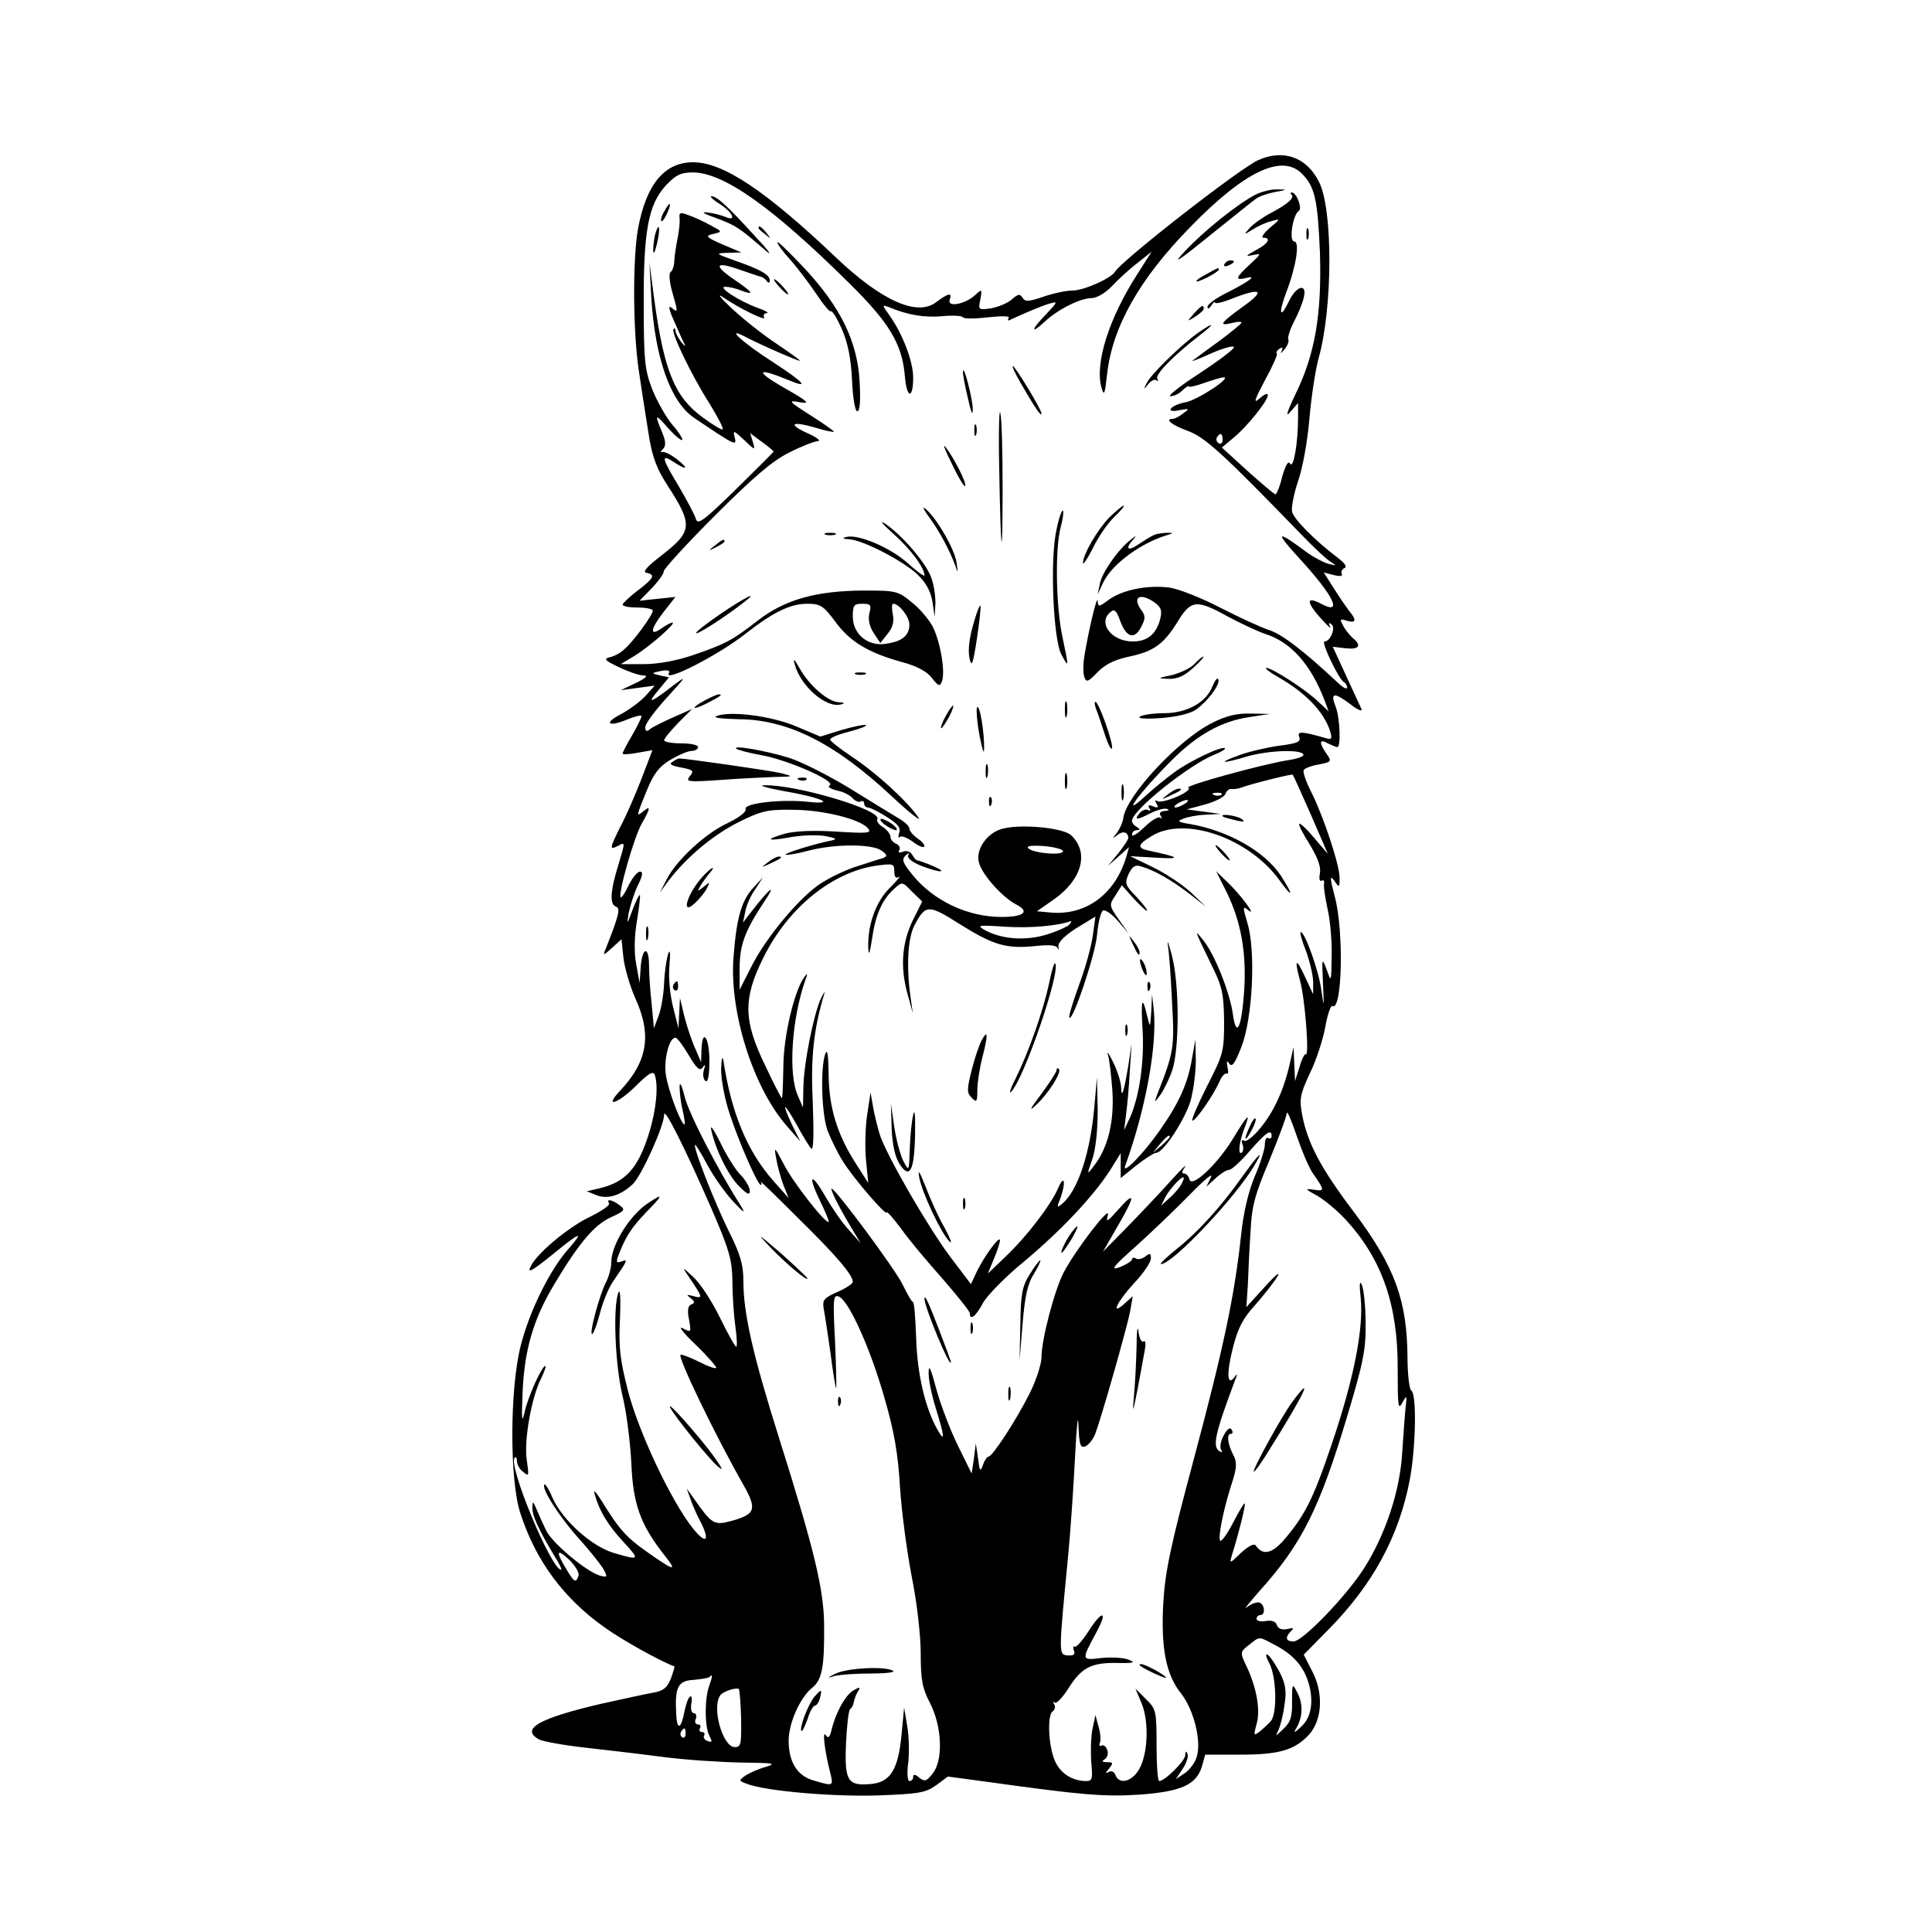 <?xml version="1.0" standalone="no"?>
<!DOCTYPE svg PUBLIC "-//W3C//DTD SVG 20010904//EN"
 "http://www.w3.org/TR/2001/REC-SVG-20010904/DTD/svg10.dtd">
<svg version="1.0" xmlns="http://www.w3.org/2000/svg"
 width="512pt" height="512pt" viewBox="0 0 512 512"
 preserveAspectRatio="xMidYMid meet">
<g transform="translate(0,512) scale(0.1,-0.1)"
fill="#000000" stroke="none">
<path d="M3335 4696 c-48 -21 -361 -265 -380 -296 -11 -18 -83 -50 -113 -50
-16 0 -50 -7 -76 -16 -40 -14 -50 -14 -56 -3 -7 11 -12 10 -28 -4 -11 -10 -35
-20 -55 -24 -34 -5 -35 -4 -29 23 5 29 5 29 -16 10 -27 -23 -73 -31 -65 -10 7
20 -4 17 -35 -6 -50 -40 -145 2 -267 118 -186 177 -299 252 -378 252 -76 0
-124 -58 -146 -175 -15 -83 -14 -285 4 -391 7 -49 19 -122 25 -161 9 -55 21
-87 50 -131 67 -104 65 -120 -17 -184 -39 -30 -51 -44 -40 -46 25 -5 20 -14
-23 -47 -21 -16 -39 -33 -40 -37 0 -5 18 -8 40 -8 22 0 40 -4 40 -8 0 -12 -52
-83 -76 -103 -10 -10 -28 -19 -39 -21 -16 -4 -11 -9 25 -26 25 -12 54 -22 65
-22 14 0 7 -7 -20 -20 l-40 -19 45 6 45 6 -25 -28 c-14 -15 -43 -36 -65 -48
-47 -24 -33 -35 19 -13 20 8 36 12 36 8 0 -4 -11 -27 -25 -51 -14 -23 -25 -45
-25 -48 0 -3 18 -2 39 2 l40 7 -29 -76 c-16 -41 -40 -97 -55 -125 -30 -60 -31
-65 -6 -52 18 10 18 9 0 -50 -22 -71 -24 -106 -6 -112 12 -4 6 -26 -28 -112
-8 -18 -6 -18 17 3 l25 23 5 -48 c3 -27 17 -75 31 -107 45 -98 34 -169 -41
-248 -43 -46 -3 -32 44 15 31 31 45 40 49 29 10 -28 5 -91 -15 -155 -29 -94
-63 -131 -135 -147 l-30 -7 25 -10 c29 -12 64 -2 97 29 23 22 83 154 83 184 0
22 55 -88 125 -248 48 -111 55 -135 56 -195 0 -37 4 -92 8 -120 4 -29 5 -53 2
-52 -3 0 -23 36 -44 79 -21 43 -53 91 -70 106 -29 27 -30 27 -14 4 40 -59 41
-62 15 -55 -19 5 -20 4 -8 -5 12 -9 12 -13 2 -17 -9 -3 -11 -16 -6 -40 6 -34
6 -35 -17 -23 -13 7 2 -13 35 -44 32 -31 56 -59 54 -61 -2 -3 -22 4 -43 15
-22 11 -45 20 -51 20 -12 0 92 -215 165 -343 38 -67 34 -80 -32 -98 -45 -12
-51 -8 -99 61 l-18 25 10 -28 c5 -15 16 -40 25 -57 28 -54 17 -65 -19 -20 -58
73 -144 256 -172 365 -21 82 -25 116 -21 190 2 50 1 81 -4 70 -15 -38 -9 -189
10 -271 11 -43 21 -124 24 -179 4 -110 24 -166 89 -248 35 -44 25 -41 -54 15
-50 36 -69 58 -112 128 -17 27 -25 35 -20 20 12 -43 34 -81 76 -126 45 -49 44
-50 -27 -29 -58 18 -134 86 -161 146 -9 22 -19 37 -21 35 -10 -9 39 -85 89
-141 30 -33 60 -71 67 -83 12 -22 11 -23 -11 -17 -38 13 -127 88 -141 120 -8
16 -19 41 -25 55 -9 22 -11 23 -11 5 -1 -21 16 -58 58 -128 13 -20 21 -37 18
-37 -26 0 -142 279 -123 297 3 4 6 -1 6 -9 0 -9 7 -22 17 -29 15 -13 15 -10 9
32 -8 52 13 169 39 218 8 17 13 31 10 31 -9 0 -46 -82 -55 -123 -7 -32 -8 -18
-5 55 5 112 29 193 83 283 66 111 108 160 151 179 37 17 39 20 23 32 -20 15
-36 18 -28 5 3 -5 -19 -20 -49 -35 -56 -26 -138 -94 -157 -129 -13 -24 -1 -18
62 33 67 55 79 59 38 12 -50 -55 -105 -167 -128 -258 -29 -113 -30 -356 -1
-444 40 -125 115 -227 225 -304 46 -33 147 -89 183 -102 2 0 -3 -15 -9 -32
-10 -25 -20 -33 -48 -38 -19 -3 -80 -17 -136 -29 -167 -39 -216 -67 -165 -95
11 -5 64 -15 118 -21 54 -6 148 -17 209 -25 61 -8 155 -14 210 -15 83 -1 93
-2 65 -11 -19 -5 -44 -16 -55 -23 -19 -14 -19 -14 5 -23 52 -19 229 -34 347
-30 107 4 125 7 153 27 l31 23 111 -15 c244 -34 304 -39 396 -33 111 8 151 26
166 74 l9 32 93 0 c103 0 144 12 182 53 35 39 39 109 9 167 l-23 45 64 65
c118 119 188 247 217 398 16 85 19 228 4 237 -5 3 -10 43 -10 88 -1 151 -34
241 -142 385 -88 116 -123 183 -137 257 -8 42 -6 54 20 110 17 34 35 90 41
123 6 34 15 59 19 56 26 -16 31 200 6 291 -13 50 -13 57 -1 41 13 -19 14 -19
14 8 0 34 -42 161 -75 227 -14 27 -23 54 -20 58 2 5 21 12 40 15 34 7 35 8 20
29 -20 29 -19 40 4 27 11 -5 22 -10 25 -10 10 0 7 77 -4 106 -15 38 -6 41 37
9 20 -16 34 -22 31 -14 -4 8 -22 48 -41 89 l-35 76 34 -4 c36 -4 44 7 18 28
-8 8 -20 22 -25 33 -9 16 -8 18 10 12 24 -7 27 1 8 24 -7 9 -26 36 -41 60
l-28 44 27 -7 c16 -4 24 -3 21 3 -3 5 0 12 6 15 9 3 3 13 -17 28 -62 47 -116
102 -121 122 -2 12 5 48 16 81 12 34 25 105 30 165 5 58 16 129 24 159 38 132
39 398 1 470 -33 65 -94 86 -160 57z m115 -36 c35 -35 42 -70 48 -210 5 -163
-13 -269 -65 -375 -23 -48 -27 -63 -13 -46 l20 23 0 -39 c0 -66 -12 -136 -21
-122 -5 9 -12 -3 -21 -34 -6 -26 -15 -47 -18 -47 -3 0 -36 28 -74 62 l-68 62
30 25 c37 30 92 99 92 114 0 6 -10 2 -22 -9 -17 -15 -14 -5 14 48 20 36 34 68
32 71 -3 3 0 8 7 13 8 5 10 3 5 -7 -4 -8 -1 -5 8 5 8 10 13 22 10 27 -2 4 4
25 15 46 11 21 23 50 26 64 10 39 -19 33 -39 -9 -24 -50 -29 -34 -7 24 26 68
36 134 21 134 -15 0 -4 71 12 81 10 7 -6 49 -19 49 -3 0 -4 -3 0 -6 8 -9 -11
-25 -56 -49 -21 -11 -46 -29 -55 -39 -17 -19 -16 -19 8 -4 14 9 36 19 50 22
24 7 24 6 -5 -18 -16 -14 -24 -26 -17 -26 22 0 13 -16 -20 -33 -27 -15 -29
-17 -8 -13 24 5 23 4 -8 -25 -38 -35 -40 -43 -11 -36 33 9 11 -8 -48 -38 -29
-14 -53 -31 -53 -38 0 -7 4 -6 10 3 5 8 10 12 10 8 0 -4 23 1 51 13 74 28 82
18 21 -25 -58 -42 -64 -51 -27 -42 14 4 25 4 25 1 0 -3 -28 -26 -62 -51 -35
-25 -65 -48 -68 -50 -2 -3 22 7 53 21 31 13 57 20 57 15 0 -6 -42 -37 -92 -70
-51 -33 -85 -60 -76 -60 9 0 24 7 32 16 9 8 16 13 16 10 0 -3 19 1 41 9 23 8
46 15 52 15 22 0 -69 -60 -101 -66 -18 -3 -35 -11 -39 -17 -4 -6 4 -8 23 -4
27 5 27 4 9 -9 -10 -8 -22 -14 -27 -14 -23 0 -2 -17 40 -32 46 -17 93 -60 304
-278 29 -30 62 -61 73 -68 19 -12 18 -12 -5 -6 -14 4 -38 17 -55 29 -82 61
-88 58 -25 -11 96 -104 121 -157 59 -123 -37 19 -37 4 -2 -36 20 -22 32 -34
28 -26 -5 9 -4 12 3 7 13 -8 -2 -46 -18 -46 -10 0 39 -103 52 -108 4 -2 8 -9
8 -14 0 -6 -12 0 -27 15 -88 82 -145 126 -179 137 -22 7 -80 34 -131 60 -50
26 -111 50 -135 53 -57 7 -123 -6 -159 -32 -27 -20 -29 -20 -30 -4 -1 20 -24
-77 -35 -144 -4 -23 -4 -49 0 -58 5 -14 10 -12 34 13 19 20 44 33 80 41 69 14
95 33 132 92 36 60 51 61 134 15 34 -18 78 -39 99 -46 69 -22 121 -81 158
-178 l10 -27 -28 26 c-33 32 -122 89 -137 89 -6 0 9 -12 34 -26 70 -40 119
-91 135 -142 6 -20 4 -23 -12 -18 -63 18 -76 19 -70 3 5 -13 -5 -17 -51 -23
-31 -4 -79 -15 -107 -25 -61 -22 -48 -24 19 -4 54 16 142 20 150 6 3 -5 -13
-11 -37 -15 -71 -11 -282 -69 -268 -74 7 -2 -6 -13 -29 -23 -23 -10 -47 -16
-53 -12 -6 4 -7 1 -2 -7 6 -10 4 -12 -9 -7 -11 5 -15 3 -10 -5 4 -6 3 -8 -3
-5 -6 4 -16 0 -23 -8 -16 -19 -7 -19 31 1 17 8 36 13 42 10 7 -2 4 -5 -6 -5
-12 -1 -16 -6 -11 -13 4 -7 3 -10 -1 -5 -5 4 -24 -7 -42 -25 -18 -17 -33 -27
-33 -20 0 7 6 12 13 12 9 0 9 2 -1 9 -8 4 -13 12 -12 17 4 30 153 148 218 174
18 7 31 15 28 17 -7 7 -92 -33 -133 -63 -21 -15 -56 -44 -77 -63 -70 -65 -19
6 69 94 68 68 132 104 208 115 l52 8 -51 1 c-36 1 -65 -6 -102 -25 -87 -43
-226 -191 -235 -251 -1 -11 -9 -29 -17 -40 -13 -16 -13 -17 1 -6 15 12 29 8
29 -8 0 -4 -12 -22 -27 -41 l-27 -33 28 25 28 25 -7 -25 c-30 -101 -109 -158
-204 -148 l-33 3 47 33 c73 52 92 124 43 169 -24 21 -147 31 -190 14 -36 -14
-62 -54 -54 -86 8 -32 61 -92 99 -112 37 -19 21 -33 -39 -33 -90 0 -181 43
-237 113 -25 31 -28 39 -17 50 8 7 11 8 7 1 -4 -7 9 -18 33 -28 51 -20 77 -20
30 0 -19 8 -37 14 -39 14 -2 -1 -8 5 -13 14 -5 9 -15 13 -25 9 -10 -4 -14 -2
-10 4 4 6 0 13 -8 17 -8 3 -15 11 -15 18 0 7 -9 19 -20 26 -12 7 -18 17 -15
21 14 24 -214 92 -300 90 -16 0 6 -7 50 -15 100 -17 145 -37 67 -29 -72 8
-172 -4 -166 -19 3 -7 -18 -23 -47 -37 -59 -27 -135 -97 -162 -149 l-18 -35
22 30 c47 62 117 121 184 155 62 31 78 35 145 34 81 0 180 -25 200 -49 11 -13
1 -14 -81 -9 -60 4 -110 2 -138 -5 -58 -17 -48 -21 18 -9 30 5 71 6 90 2 26
-5 30 -8 16 -11 -45 -9 -127 -34 -123 -38 2 -2 28 2 58 10 71 19 170 19 196 1
16 -12 16 -15 4 -20 -8 -2 -38 -12 -66 -21 -28 -8 -72 -29 -97 -45 -56 -35
-148 -145 -187 -224 l-30 -59 0 55 c0 64 14 101 65 178 35 52 16 38 -33 -25
l-23 -30 6 29 c3 17 15 44 27 60 l20 31 -26 -28 c-31 -34 -44 -79 -52 -182
-12 -146 52 -348 142 -450 l35 -40 -21 42 c-30 64 -24 65 11 3 16 -30 34 -59
39 -64 6 -6 7 40 4 120 -6 121 2 195 30 289 4 11 0 6 -8 -10 -20 -43 -46 -174
-47 -237 l-1 -53 -13 30 c-27 57 -17 206 20 310 6 16 5 17 -4 5 -26 -36 -55
-157 -55 -237 -1 -46 -2 -83 -4 -83 -2 0 -22 39 -45 88 -57 118 -58 176 -4
284 65 132 182 227 300 244 44 6 47 5 47 -15 0 -15 4 -20 12 -15 7 5 -3 -8
-23 -28 -38 -37 -60 -99 -58 -160 1 -23 4 -15 10 24 9 64 27 104 58 132 22 20
22 20 48 -7 l27 -26 -24 -48 c-29 -59 -35 -122 -16 -193 l15 -55 -7 50 c-10
75 -6 149 11 182 30 57 37 57 122 3 88 -55 122 -65 200 -57 37 4 55 2 58 -6 2
-7 3 -4 2 5 -2 10 16 28 47 48 l51 31 -7 -51 c-4 -28 -20 -87 -37 -132 -16
-44 -28 -83 -25 -85 9 -10 67 162 73 217 3 34 10 63 16 67 6 3 23 -9 40 -28
l29 -34 -27 38 c-26 37 -26 39 -9 64 l17 27 33 -37 c19 -20 34 -34 34 -30 0 4
-14 21 -30 38 -28 29 -30 34 -19 59 10 20 17 25 33 20 37 -11 80 -36 126 -71
l45 -35 -40 38 c-22 20 -67 50 -100 66 l-60 29 70 -4 c67 -4 62 1 -17 18 -36
7 -35 16 5 40 88 53 257 -6 338 -118 36 -50 38 -41 3 13 -43 64 -138 118 -239
136 -33 5 -37 8 -20 14 11 5 38 10 60 11 l40 2 -45 6 -45 6 48 13 c26 7 50 19
54 27 3 9 10 15 17 14 6 -1 18 1 26 4 20 8 134 37 136 34 1 -1 23 -49 48 -106
l45 -104 -36 42 c-19 23 -37 40 -40 38 -2 -3 10 -27 28 -55 21 -35 30 -59 27
-76 -3 -14 -1 -23 4 -20 5 3 8 0 7 -7 -2 -8 3 -38 9 -67 7 -29 12 -85 11 -125
-1 -71 -1 -71 -13 -37 -13 34 -13 32 -10 -35 3 -69 3 -69 -5 -15 -7 50 -43
150 -54 150 -3 0 3 -23 14 -50 10 -28 19 -65 19 -83 l0 -32 -20 43 c-25 55
-31 53 -15 -6 13 -45 26 -206 15 -196 -2 3 -10 -12 -16 -33 l-12 -38 -2 45 -2
45 -9 -40 c-16 -72 -42 -129 -77 -172 -19 -24 -39 -40 -45 -36 -6 4 -8 0 -4
-10 3 -9 2 -19 -3 -22 -10 -6 -6 31 9 68 16 42 7 33 -33 -33 -42 -68 -109
-130 -114 -105 -2 8 -8 15 -14 15 -7 0 -6 6 2 17 6 10 -10 -6 -37 -36 -26 -29
-78 -84 -114 -121 l-66 -67 38 66 c48 82 49 98 3 46 -30 -34 -34 -36 -28 -15
8 30 -87 -94 -117 -152 -25 -48 -59 -179 -59 -225 0 -18 -14 -61 -31 -95 -36
-72 -99 -168 -109 -168 -4 0 -11 -10 -15 -22 -7 -20 -9 -17 -13 17 l-6 40 -5
-40 -6 -40 -37 75 c-20 41 -46 109 -57 150 -14 53 -20 66 -20 43 -1 -17 8 -60
19 -95 23 -74 25 -93 5 -58 -33 58 -54 147 -57 242 -2 54 -5 98 -9 98 -3 0
-15 21 -27 46 -20 41 -178 254 -188 254 -5 0 19 -49 53 -105 l24 -40 -31 35
c-18 19 -45 59 -62 88 -38 67 -49 60 -15 -10 14 -29 25 -54 23 -56 -7 -7 -95
105 -119 153 -25 47 -26 48 -20 15 3 -19 12 -51 19 -70 l14 -35 -40 45 c-70
79 -112 181 -133 320 -3 14 -5 3 -6 -23 0 -28 9 -78 23 -120 26 -78 74 -187
82 -187 3 0 3 3 0 8 -2 4 42 -39 99 -96 102 -100 145 -151 145 -169 0 -5 -18
-17 -41 -27 -36 -16 -40 -21 -36 -45 3 -15 11 -68 18 -117 6 -49 13 -91 15
-93 1 -2 0 54 -3 123 -6 115 -5 126 10 120 26 -10 84 -138 121 -269 26 -89 36
-149 41 -235 4 -63 18 -170 31 -237 14 -69 24 -158 24 -205 0 -69 4 -92 25
-132 32 -63 35 -152 6 -187 -16 -20 -21 -21 -35 -10 -10 9 -16 10 -16 2 0 -6
-4 -11 -10 -11 -5 0 -7 21 -3 49 3 27 2 71 -3 98 l-8 48 -7 -74 c-9 -92 -30
-125 -83 -129 -60 -5 -68 9 -64 107 2 47 7 89 11 92 5 3 9 12 10 20 2 8 6 20
11 27 7 11 4 12 -11 3 -21 -11 -47 -56 -59 -104 -5 -22 -9 -25 -16 -15 -9 14
-3 -41 12 -99 9 -37 9 -37 -42 -22 -45 12 -68 49 -68 106 0 47 30 113 61 139
28 22 34 56 33 169 -1 94 -26 198 -120 496 -70 222 -94 330 -94 415 0 43 -8
70 -39 132 -37 75 -95 222 -89 228 2 1 16 -22 32 -52 16 -30 46 -73 68 -97 30
-32 35 -35 21 -12 -62 97 -139 247 -149 290 -7 29 -13 40 -13 25 0 -14 3 -42
8 -62 5 -21 7 -38 5 -38 -9 0 -42 87 -49 129 -7 41 8 101 25 101 5 0 20 -21
35 -46 21 -36 30 -43 37 -33 7 10 8 8 3 -8 -3 -12 -1 -24 5 -28 6 -4 10 15 10
54 0 62 -19 88 -21 29 l-1 -33 -15 35 c-9 19 -22 58 -29 85 l-12 50 -2 -40 -2
-40 -14 55 c-8 31 -13 79 -10 110 3 37 2 47 -4 30 -4 -14 -9 -47 -10 -75 -1
-27 -7 -66 -14 -85 l-13 -35 -6 64 c-4 35 -7 81 -7 102 0 53 -18 50 -22 -3
l-3 -43 -9 50 c-6 32 -5 73 2 115 6 35 9 66 8 68 -2 2 -11 -16 -20 -40 -15
-40 -15 -40 -10 -8 4 19 14 52 24 73 13 26 15 37 6 37 -7 0 -20 -16 -30 -36
-9 -20 -19 -34 -21 -32 -8 8 36 162 56 196 23 40 24 49 4 32 -20 -16 -19 -14
9 55 18 44 32 63 62 81 22 13 47 24 57 24 9 0 17 5 17 10 0 6 -20 10 -45 10
-25 0 -45 4 -45 8 0 5 17 25 37 46 l37 37 -50 -22 c-27 -12 -55 -26 -61 -31
-9 -8 -13 -6 -13 5 0 9 26 44 58 79 51 56 53 59 17 32 -62 -48 -72 -51 -41
-14 l29 35 -24 5 c-24 6 -24 6 3 12 16 3 25 1 21 -5 -18 -29 130 46 202 103
73 57 119 80 164 80 35 0 43 -5 75 -48 39 -53 87 -82 178 -107 37 -10 64 -24
77 -41 18 -23 22 -24 27 -10 10 25 -4 105 -24 145 -10 19 -35 49 -56 65 -36
30 -42 31 -129 31 -125 -1 -207 -24 -278 -79 -70 -54 -85 -62 -172 -92 -44
-15 -93 -24 -131 -24 l-61 0 35 21 c40 24 114 89 102 89 -4 0 -18 -7 -30 -16
-32 -22 -28 0 8 46 l30 38 -48 -5 -47 -5 33 34 c18 19 32 39 31 44 -1 5 59 71
135 147 101 101 152 145 196 167 33 17 67 30 77 31 10 0 -2 10 -27 21 -55 25
-41 33 23 14 26 -8 47 -12 47 -10 0 2 -28 22 -63 44 -58 37 -60 40 -27 34 29
-5 22 2 -45 40 -76 44 -69 53 14 19 57 -24 44 -8 -37 45 -86 55 -133 99 -76
69 46 -24 144 -66 144 -63 0 2 -28 22 -62 45 -35 23 -88 65 -118 93 -30 28
-41 42 -25 31 45 -31 118 -66 110 -54 -3 6 0 11 7 11 7 1 -4 7 -24 14 -49 18
-108 56 -86 56 9 0 28 -4 42 -10 38 -14 32 -5 -21 31 -54 37 -46 47 18 24 24
-8 49 -17 54 -18 6 -1 13 -6 17 -12 5 -6 8 -5 8 2 0 15 -25 29 -94 53 -51 18
-51 19 -16 20 l35 1 -50 21 c-45 20 -47 23 -25 28 25 6 25 6 -7 23 -18 10 -44
22 -59 27 -21 8 -25 7 -23 -8 1 -9 -1 -33 -5 -52 -4 -19 -8 -46 -9 -60 0 -14
-5 -28 -10 -31 -5 -4 -3 -28 6 -58 13 -44 13 -50 1 -40 -12 10 -13 8 -5 -15 6
-14 18 -41 26 -59 14 -28 14 -30 0 -13 -8 11 -15 24 -15 30 0 5 -2 7 -5 4 -8
-7 47 -122 95 -197 22 -36 38 -66 35 -69 -2 -2 -26 12 -53 32 -74 54 -102 123
-128 311 l-13 100 5 -94 c10 -160 51 -276 113 -318 111 -75 114 -76 108 -52
-5 20 -3 19 25 -7 29 -28 30 -28 23 -5 l-7 23 31 -23 c17 -12 31 -24 31 -26 0
-1 -45 -46 -100 -100 -86 -84 -101 -95 -106 -78 -3 11 -24 50 -45 86 -46 76
-48 87 -14 65 36 -24 42 -19 9 7 -16 12 -33 21 -39 19 -5 -2 -5 2 2 8 8 9 8
20 -3 46 -20 48 -18 49 17 9 18 -20 34 -33 37 -31 2 3 -9 21 -26 40 -16 19
-40 61 -53 93 -20 52 -23 75 -23 223 -1 198 12 267 58 318 27 28 39 35 72 35
81 0 210 -91 413 -292 108 -106 142 -163 149 -248 5 -60 22 -62 22 -3 0 42
-28 115 -62 163 -21 29 -21 30 -2 23 50 -21 93 -28 141 -24 29 3 54 1 55 -3 2
-4 31 -4 65 0 38 4 60 4 56 -2 -3 -5 -2 -8 3 -5 37 17 83 37 104 43 24 7 24 6
-7 -27 -40 -41 -44 -57 -5 -21 35 33 95 63 125 63 13 0 36 13 53 31 16 17 46
45 67 61 l39 31 -37 -58 c-76 -118 -114 -237 -96 -302 7 -24 9 -18 15 36 14
125 86 252 220 389 144 148 243 195 296 142z m-210 -706 c0 -8 -5 -12 -10 -9
-6 4 -8 11 -5 16 9 14 15 11 15 -7z m-181 -430 c18 -13 21 -22 16 -43 -10 -41
-34 -61 -73 -61 -57 0 -94 50 -59 78 10 9 16 4 25 -22 17 -46 38 -52 56 -18
12 23 12 30 0 46 -24 34 -3 46 35 20z m-755 -29 c-4 -16 0 -35 11 -52 l18 -27
19 24 c14 17 18 33 14 52 -3 15 -3 28 1 28 16 0 43 -35 43 -55 0 -29 -19 -45
-62 -51 -47 -8 -88 25 -88 72 0 30 3 34 25 34 22 0 25 -3 19 -25z m933 -481
c-3 -3 -12 -4 -19 -1 -8 3 -5 6 6 6 11 1 17 -2 13 -5z m-97 -24 c-8 -5 -19
-10 -25 -10 -5 0 -3 5 5 10 8 5 20 10 25 10 6 0 3 -5 -5 -10z m-323 -125 c4
-13 -78 -7 -92 7 -6 6 8 8 39 6 27 -2 51 -8 53 -13z m18 -194 c-3 -5 -28 -17
-56 -26 -57 -19 -121 -15 -167 9 -25 14 -22 15 53 10 63 -4 138 2 173 15 2 1
1 -3 -3 -8z m644 -660 c32 -46 32 -48 3 -44 -25 4 -24 2 9 -16 19 -11 53 -39
75 -63 96 -104 139 -226 138 -396 0 -97 1 -110 12 -90 12 22 13 21 9 -12 -2
-19 -6 -73 -9 -120 -6 -101 -44 -216 -101 -306 -48 -75 -163 -194 -187 -194
-21 0 -23 11 -7 27 9 9 7 10 -9 6 -14 -3 -24 0 -28 10 -3 10 -14 14 -30 11
-13 -2 -24 0 -24 6 0 5 5 10 10 10 14 0 12 27 -2 33 -7 2 -22 -3 -33 -12 -11
-9 5 11 34 44 110 122 158 217 231 461 43 143 50 178 49 248 0 44 -5 90 -10
101 -6 13 -7 2 -3 -35 8 -81 -18 -213 -76 -385 -51 -151 -73 -193 -130 -259
-31 -34 -54 -38 -72 -12 -4 7 -19 -1 -39 -19 -31 -30 -31 -30 -24 -5 16 50 35
125 34 135 0 6 -14 -17 -31 -50 -17 -33 -33 -54 -35 -47 -5 14 12 93 34 159
10 32 11 48 3 64 -16 29 -20 59 -9 59 6 0 7 5 3 11 -4 8 -12 2 -21 -15 -8 -14
-11 -32 -7 -38 4 -7 3 -8 -4 -4 -20 12 -12 47 42 191 6 14 5 16 -2 6 -20 -27
-22 9 -5 76 13 52 26 78 58 113 22 25 49 59 59 75 11 18 -2 8 -31 -24 l-50
-55 4 60 c1 32 4 95 7 139 3 67 11 98 50 190 25 61 46 117 46 125 1 8 12 -18
26 -59 14 -41 33 -86 43 -100z m-109 98 c0 -5 -4 -8 -9 -5 -5 3 -9 -4 -9 -17
0 -12 -12 -51 -27 -85 -17 -41 -30 -97 -36 -155 -17 -159 -46 -297 -124 -589
-62 -231 -77 -301 -82 -383 -7 -123 7 -193 47 -243 33 -42 54 -123 42 -166 -4
-16 -19 -36 -32 -45 l-24 -16 18 27 c10 15 16 33 13 40 -4 9 -6 7 -6 -4 -1
-15 -54 -68 -69 -68 -4 0 -7 43 -7 95 0 90 -1 96 -28 122 l-28 28 16 -38 c21
-50 17 -138 -7 -177 -19 -32 -52 -40 -62 -14 -3 9 -11 12 -18 8 -9 -5 -9 -3 1
9 12 15 11 17 -5 17 -14 0 -15 3 -6 8 7 5 10 16 6 25 -3 9 -10 14 -15 11 -5
-3 -7 1 -4 8 3 7 1 27 -4 43 l-8 30 -8 -38 c-4 -21 -5 -60 -3 -88 4 -42 3 -49
-13 -49 -38 0 -70 21 -84 55 -17 40 -20 121 -5 130 6 4 7 12 4 18 -4 7 -4 9 1
5 4 -4 20 12 36 37 35 56 61 69 129 68 46 -1 51 1 30 9 -14 5 -46 7 -72 4 -53
-6 -53 -7 -11 71 30 56 13 56 -23 -1 -16 -25 -32 -42 -36 -40 -4 3 -5 -2 -2
-10 4 -11 -1 -14 -16 -13 -25 2 -25 -1 1 267 6 63 14 180 18 260 4 80 8 117 9
83 2 -52 5 -61 18 -56 8 3 20 17 26 32 17 44 85 284 93 326 l7 40 -21 -19
c-40 -36 -21 4 24 53 25 26 45 56 45 66 0 14 -3 15 -15 5 -8 -6 -19 -9 -25 -5
-5 3 -10 2 -10 -2 0 -5 -15 -14 -32 -21 -27 -10 -20 0 42 55 41 37 106 99 143
137 38 39 63 60 56 46 l-12 -25 25 23 c13 12 29 22 36 22 6 0 30 22 54 50 43
49 58 60 58 39z m-239 -127 c-5 -9 -19 -26 -32 -37 l-22 -20 11 22 c12 22 40
53 48 53 3 0 0 -8 -5 -18z m-1598 -1038 c-7 -20 -11 -18 -33 19 -28 46 -25 55
9 23 16 -16 27 -35 24 -42z m1845 -183 c50 -26 78 -58 91 -105 13 -48 5 -90
-22 -113 -19 -18 -20 -17 -8 4 14 28 14 62 -3 91 -11 22 -12 19 -12 -27 1 -41
-4 -55 -23 -73 -21 -20 -22 -21 -13 -3 5 11 13 41 16 67 6 37 3 55 -13 87 -12
22 -26 43 -32 46 -6 4 -4 -7 5 -23 19 -37 21 -132 4 -153 -7 -8 -21 -21 -30
-28 -16 -12 -16 -10 -8 20 11 36 0 98 -27 154 -17 36 -17 37 7 56 30 23 24 23
68 0z m-1498 -107 c-13 -33 -13 -110 0 -134 8 -16 8 -18 -5 -14 -8 3 -12 10
-9 15 3 5 0 9 -6 9 -6 0 -8 5 -5 10 3 6 1 10 -5 10 -7 0 -10 7 -6 15 3 8 0 15
-5 15 -7 0 -9 11 -7 25 3 13 1 22 -3 19 -5 -2 -11 -20 -15 -39 -9 -48 -20 -52
-22 -7 -4 71 5 88 45 90 21 2 39 5 42 7 10 10 10 4 1 -21z m84 -88 c1 -68 0
-76 -17 -76 -31 0 -61 102 -39 136 6 11 43 23 50 18 2 -2 5 -37 6 -78z m-147
-41 c0 -8 -4 -12 -9 -9 -5 3 -6 10 -3 15 9 13 12 11 12 -6z"/>
<path d="M3325 4603 c-47 -25 -136 -96 -185 -149 -35 -37 -20 -28 65 41 61 49
116 93 123 98 7 6 30 14 50 18 34 6 35 7 7 7 -16 1 -43 -6 -60 -15z"/>
<path d="M1908 4579 c34 -22 45 -47 15 -34 -10 4 -31 10 -48 12 -19 2 -11 -3
23 -15 51 -19 61 -25 132 -87 19 -16 6 2 -30 40 -72 79 -100 105 -115 105 -5
0 5 -10 23 -21z"/>
<path d="M1760 4559 c-7 -11 -10 -23 -7 -25 2 -2 9 7 15 21 14 30 7 33 -8 4z"/>
<path d="M1736 4498 c-3 -13 -5 -32 -5 -43 1 -11 5 -2 10 19 10 42 6 62 -5 24z"/>
<path d="M2010 4516 c0 -2 8 -10 18 -17 15 -13 16 -12 3 4 -13 16 -21 21 -21
13z"/>
<path d="M3462 4500 c0 -14 2 -19 5 -12 2 6 2 18 0 25 -3 6 -5 1 -5 -13z"/>
<path d="M2060 4478 c0 -5 15 -25 33 -45 19 -21 50 -62 69 -90 19 -29 37 -51
40 -48 3 3 16 -18 29 -47 16 -37 24 -77 27 -135 2 -48 8 -83 14 -83 7 0 9 29
6 80 -6 105 -50 196 -147 300 -39 41 -70 72 -71 68z"/>
<path d="M3245 4420 c-3 -6 1 -7 9 -4 18 7 21 14 7 14 -6 0 -13 -4 -16 -10z"/>
<path d="M3198 4394 c-38 -20 -36 -28 2 -9 17 9 30 18 30 20 0 7 -1 6 -32 -11z"/>
<path d="M2065 4360 c10 -11 20 -20 23 -20 3 0 -3 9 -13 20 -10 11 -20 20 -23
20 -3 0 3 -9 13 -20z"/>
<path d="M3164 4289 c-19 -22 -19 -22 4 -8 12 8 22 17 22 21 0 12 -6 9 -26
-13z"/>
<path d="M3175 4238 c-45 -32 -125 -110 -136 -133 -9 -18 -9 -19 4 -3 8 10 18
14 22 10 5 -4 5 -2 2 4 -7 11 42 61 113 116 42 32 38 36 -5 6z"/>
<path d="M2706 4103 c37 -64 54 -89 54 -79 0 11 -70 126 -76 126 -3 0 7 -21
22 -47z"/>
<path d="M2552 4135 c-1 -5 5 -37 13 -70 8 -37 13 -49 13 -30 0 27 -25 124
-26 100z"/>
<path d="M2648 3880 c4 -235 9 -264 9 -55 0 94 -2 184 -6 200 -3 17 -5 -49 -3
-145z"/>
<path d="M2582 3980 c0 -14 2 -19 5 -12 2 6 2 18 0 25 -3 6 -5 1 -5 -13z"/>
<path d="M2523 3890 c17 -36 33 -62 35 -58 4 8 -30 75 -52 103 -9 11 -1 -9 17
-45z"/>
<path d="M2462 3750 c28 -38 56 -91 70 -130 6 -20 7 -19 3 9 -5 36 -54 120
-83 143 -9 7 -4 -3 10 -22z"/>
<path d="M2940 3749 c-31 -32 -70 -98 -70 -121 0 -6 12 11 26 39 14 29 39 66
56 82 18 17 29 31 26 31 -4 0 -20 -14 -38 -31z"/>
<path d="M2800 3717 c-18 -77 -9 -292 13 -332 20 -37 20 -36 2 50 -17 82 -19
233 -4 288 6 22 8 41 6 44 -3 2 -11 -20 -17 -50z"/>
<path d="M2368 3705 c46 -41 82 -90 82 -110 0 -4 -21 11 -46 34 -47 41 -130
76 -161 68 -12 -3 -10 -5 7 -6 36 -2 139 -55 180 -92 24 -23 36 -45 41 -73 l6
-41 2 38 c0 21 -5 53 -13 71 -17 40 -76 108 -120 138 -17 11 -7 -1 22 -27z"/>
<path d="M2188 3703 c6 -2 18 -2 25 0 6 3 1 5 -13 5 -14 0 -19 -2 -12 -5z"/>
<path d="M3060 3703 c-8 -3 -27 -15 -42 -25 -29 -20 -38 -13 -15 12 10 12 9
12 -6 0 -32 -24 -76 -86 -82 -116 l-6 -29 14 30 c22 48 97 104 167 126 20 6
21 7 5 7 -11 0 -27 -2 -35 -5z"/>
<path d="M1894 3674 c-18 -14 -18 -15 4 -4 12 6 22 13 22 15 0 8 -5 6 -26 -11z"/>
<path d="M1908 3492 c-37 -25 -66 -48 -63 -50 3 -4 74 41 124 80 48 36 4 15
-61 -30z"/>
<path d="M2579 3464 c-10 -34 -14 -66 -10 -87 6 -27 9 -20 20 51 7 46 11 85 9
87 -2 2 -11 -21 -19 -51z"/>
<path d="M2106 3360 c15 -58 83 -117 122 -107 12 3 11 5 -5 6 -29 1 -79 45
-104 90 -14 25 -18 28 -13 11z"/>
<path d="M3165 3360 c-9 -10 -36 -23 -59 -29 -39 -8 -40 -9 -9 -10 23 -1 42 8
65 29 18 16 30 30 27 30 -3 0 -14 -9 -24 -20z"/>
<path d="M2268 3333 c6 -2 18 -2 25 0 6 3 1 5 -13 5 -14 0 -19 -2 -12 -5z"/>
<path d="M3213 3301 c-16 -42 -67 -71 -128 -71 -27 0 -56 -4 -64 -9 -8 -5 13
-7 55 -4 42 3 78 12 93 22 32 23 64 66 60 80 -3 7 -9 -2 -16 -18z"/>
<path d="M1868 3264 c-39 -21 -35 -28 5 -8 37 19 44 24 31 24 -5 -1 -21 -8
-36 -16z"/>
<path d="M2822 3240 c0 -19 2 -27 5 -17 2 9 2 25 0 35 -3 9 -5 1 -5 -18z"/>
<path d="M2904 3243 c4 -9 14 -39 23 -67 9 -28 18 -45 20 -39 4 12 -35 123
-44 123 -3 0 -2 -8 1 -17z"/>
<path d="M2505 3220 c-9 -16 -13 -30 -11 -30 3 0 12 14 21 30 9 17 13 30 11
30 -3 0 -12 -13 -21 -30z"/>
<path d="M2589 3245 c-2 -5 0 -39 7 -75 7 -36 12 -51 12 -35 1 44 -12 122 -19
110z"/>
<path d="M1898 3222 c-10 -4 16 -7 60 -8 131 -1 255 -64 405 -204 50 -47 82
-71 70 -55 -31 44 -111 117 -176 160 -31 21 -57 41 -57 45 0 5 22 14 50 21 27
7 48 15 45 17 -3 3 -31 -3 -63 -12 l-58 -18 -64 27 c-66 28 -177 42 -212 27z"/>
<path d="M1951 3136 c3 -3 32 -11 65 -17 70 -12 200 -69 183 -80 -7 -4 0 -9
19 -14 17 -3 36 -13 42 -21 7 -7 16 -11 21 -8 5 3 9 0 9 -5 0 -6 5 -11 10 -11
6 0 28 -11 50 -25 29 -18 38 -29 33 -42 -3 -10 -3 -15 2 -11 4 4 19 -2 33 -12
14 -11 28 -17 31 -14 3 3 -4 13 -16 21 -13 9 -23 21 -23 27 0 6 -12 18 -28 27
-15 9 -74 45 -132 81 -58 35 -130 71 -160 80 -62 19 -148 34 -139 24z"/>
<path d="M1782 3101 c-10 -6 -3 -10 23 -15 32 -6 35 -9 23 -23 -12 -15 -5 -16
81 -10 52 4 117 7 145 8 50 1 50 1 16 10 -29 7 -253 39 -270 39 -3 0 -11 -4
-18 -9z"/>
<path d="M2612 3075 c0 -16 2 -22 5 -12 2 9 2 23 0 30 -3 6 -5 -1 -5 -18z"/>
<path d="M2822 3050 c0 -19 2 -27 5 -17 2 9 2 25 0 35 -3 9 -5 1 -5 -18z"/>
<path d="M2118 3053 c7 -3 16 -2 19 1 4 3 -2 6 -13 5 -11 0 -14 -3 -6 -6z"/>
<path d="M2972 3020 c0 -19 2 -27 5 -17 2 9 2 25 0 35 -3 9 -5 1 -5 -18z"/>
<path d="M3094 3014 c-18 -14 -18 -14 6 -3 31 14 36 19 24 19 -6 0 -19 -7 -30
-16z"/>
<path d="M2621 2994 c0 -11 3 -14 6 -6 3 7 2 16 -1 19 -3 4 -6 -2 -5 -13z"/>
<path d="M3241 2956 c2 -2 18 -6 34 -10 22 -5 26 -4 15 4 -14 9 -59 15 -49 6z"/>
<path d="M2344 2935 c11 -8 25 -15 30 -15 6 0 2 7 -8 15 -11 8 -25 15 -30 15
-6 0 -2 -7 8 -15z"/>
<path d="M3235 2860 c10 -11 20 -20 23 -20 3 0 -3 9 -13 20 -10 11 -20 20 -23
20 -3 0 3 -9 13 -20z"/>
<path d="M2034 2834 c-18 -14 -18 -14 6 -3 31 14 36 19 24 19 -6 0 -19 -7 -30
-16z"/>
<path d="M1863 2798 c-42 -46 -60 -107 -22 -72 11 10 26 28 32 39 9 19 9 19
-8 5 -17 -13 -18 -13 -10 0 4 8 15 23 23 33 22 25 9 21 -15 -5z"/>
<path d="M3252 2753 c37 -77 52 -159 45 -262 -7 -97 -21 -124 -30 -57 -8 56
-48 157 -78 194 -25 31 -25 31 20 -62 30 -60 34 -78 35 -152 0 -81 -2 -88 -46
-174 -25 -50 -42 -90 -38 -90 9 0 54 65 71 102 6 15 15 25 20 23 4 -3 5 5 2
17 -3 17 -2 19 5 9 7 -10 15 1 32 45 30 77 38 255 16 327 -13 44 -13 47 2 35
25 -20 -21 42 -56 75 l-29 28 29 -58z"/>
<path d="M1712 2645 c0 -16 2 -22 5 -12 2 9 2 23 0 30 -3 6 -5 -1 -5 -18z"/>
<path d="M3001 2620 c14 -31 19 -36 19 -24 0 6 -7 19 -16 30 -14 18 -14 18 -3
-6z"/>
<path d="M3095 2615 c3 -16 8 -84 11 -150 7 -123 5 -133 -41 -250 -6 -18 -5
-17 9 2 9 12 24 42 32 65 20 56 20 232 -1 308 -8 30 -12 42 -10 25z"/>
<path d="M3021 2575 c1 -19 18 -51 18 -35 0 8 -4 22 -9 30 -5 8 -9 11 -9 5z"/>
<path d="M2780 2513 c-15 -70 -53 -179 -87 -248 -14 -27 -20 -45 -14 -39 34
32 134 324 117 341 -2 3 -10 -22 -16 -54z"/>
<path d="M1785 2511 c-3 -5 -2 -12 3 -15 5 -3 9 1 9 9 0 17 -3 19 -12 6z"/>
<path d="M3041 2504 c0 -11 3 -14 6 -6 3 7 2 16 -1 19 -3 4 -6 -2 -5 -13z"/>
<path d="M3051 2440 c-3 -45 -3 -45 -11 -12 -13 56 -17 45 -12 -38 5 -84 -9
-178 -34 -233 l-15 -32 5 40 c3 22 8 74 10 115 l5 75 -9 -60 c-12 -71 -18 -89
-19 -55 -1 14 -10 43 -21 65 -11 22 -17 31 -14 20 4 -11 9 -55 12 -97 5 -82
-12 -151 -50 -199 -18 -24 -18 -23 -3 20 9 27 14 76 14 130 l-2 86 -7 -80
c-11 -122 -44 -221 -85 -255 -14 -12 -15 -10 -5 14 15 41 11 66 -5 29 -19 -45
-84 -130 -140 -183 l-47 -45 16 39 c9 21 16 43 16 49 0 14 -39 -38 -60 -80
l-17 -36 -56 74 c-59 79 -171 273 -186 324 -5 16 -13 48 -17 70 l-7 40 -9 -60
c-5 -33 -6 -87 -3 -120 l6 -60 -32 50 c-51 79 -72 150 -73 237 -1 53 -3 70 -9
55 -13 -36 -10 -159 6 -203 9 -23 27 -60 41 -82 28 -45 116 -147 116 -135 0 4
17 -15 38 -43 20 -29 70 -88 110 -133 39 -45 72 -86 72 -91 0 -21 16 -9 35 27
11 20 60 70 109 110 97 81 183 172 228 242 l28 45 0 -33 0 -33 42 34 c23 18
47 33 52 33 19 0 75 86 91 137 8 29 14 77 14 107 l-1 56 -9 -50 c-11 -66 -34
-117 -85 -190 -44 -63 -102 -122 -92 -94 54 149 84 314 76 409 l-5 45 -2 -45z
m49 -333 c0 -2 -10 -12 -22 -23 l-23 -19 19 23 c18 21 26 27 26 19z"/>
<path d="M2982 2390 c0 -14 2 -19 5 -12 2 6 2 18 0 25 -3 6 -5 1 -5 -13z"/>
<path d="M2601 2362 c-6 -11 -18 -46 -26 -78 -13 -52 -13 -60 0 -73 13 -14 15
-11 15 20 0 19 6 59 14 89 15 59 14 74 -3 42z"/>
<path d="M2800 2284 c0 -5 -19 -34 -41 -64 -29 -38 -33 -47 -15 -30 33 30 71
89 62 97 -3 4 -6 2 -6 -3z"/>
<path d="M2363 2129 c2 -44 9 -75 21 -94 27 -41 39 -18 41 77 1 53 -1 72 -5
53 -4 -16 -8 -57 -9 -90 -2 -60 -2 -60 -17 -32 -8 16 -19 56 -24 90 l-9 62 2
-66z"/>
<path d="M3312 2135 c-17 -37 -14 -45 4 -12 9 16 14 31 11 33 -2 2 -9 -7 -15
-21z"/>
<path d="M1885 2125 c12 -54 46 -122 75 -150 22 -22 28 -23 27 -9 -1 9 -12 28
-25 41 -12 12 -37 51 -53 85 -18 36 -28 50 -24 33z"/>
<path d="M2436 2000 c7 -40 58 -148 80 -170 8 -8 3 7 -12 35 -16 27 -38 76
-51 110 -16 40 -21 49 -17 25z"/>
<path d="M2552 1930 c0 -14 2 -19 5 -12 2 6 2 18 0 25 -3 6 -5 1 -5 -13z"/>
<path d="M2843 1858 c-15 -18 -35 -58 -29 -58 2 0 13 16 25 35 20 35 22 46 4
23z"/>
<path d="M2040 1816 c41 -43 100 -93 100 -84 0 2 -33 33 -72 68 -61 52 -65 55
-28 16z"/>
<path d="M2729 1743 c-20 -31 -24 -53 -25 -133 l-2 -95 8 97 c6 72 13 106 30
132 12 20 19 36 17 36 -3 0 -16 -17 -28 -37z"/>
<path d="M2450 1678 c0 -22 68 -186 70 -168 0 3 -14 41 -31 85 -28 73 -39 97
-39 83z"/>
<path d="M2572 1600 c0 -14 2 -19 5 -12 2 6 2 18 0 25 -3 6 -5 1 -5 -13z"/>
<path d="M2672 1425 c0 -16 2 -22 5 -12 2 9 2 23 0 30 -3 6 -5 -1 -5 -18z"/>
<path d="M2221 1404 c0 -11 3 -14 6 -6 3 7 2 16 -1 19 -3 4 -6 -2 -5 -13z"/>
<path d="M2215 685 c-23 -11 -24 -13 -5 -7 14 4 57 7 97 7 39 0 66 3 60 7 -20
13 -120 8 -152 -7z"/>
<path d="M2158 623 c-16 -19 -41 -84 -34 -90 2 -3 9 12 16 31 6 20 15 36 20
36 4 0 10 9 13 20 6 24 4 25 -15 3z"/>
<path d="M3427 1408 c-29 -38 -111 -188 -104 -188 3 0 23 28 44 63 88 140 117
201 60 125z"/>
<path d="M3293 2003 c-57 -81 -119 -149 -176 -194 -27 -22 -45 -39 -40 -39 31
1 196 175 247 261 28 47 13 33 -31 -28z"/>
<path d="M3012 1550 c-1 -41 -4 -100 -7 -130 -4 -48 -3 -46 10 20 8 41 16 88
19 103 3 16 2 26 -4 22 -5 -3 -11 9 -13 27 -2 18 -5 -1 -5 -42z"/>
<path d="M3021 706 c10 -9 69 -36 69 -32 0 6 -55 36 -66 36 -4 0 -5 -2 -3 -4z"/>
<path d="M1718 1932 c-49 -32 -98 -111 -98 -157 0 -14 -6 -38 -14 -53 -18 -35
-47 -144 -36 -137 4 3 13 28 20 55 7 28 22 65 34 83 40 58 41 61 23 54 -14 -5
-15 -2 -7 19 19 48 32 69 73 112 45 46 46 51 5 24z"/>
<path d="M1776 1390 c12 -24 100 -133 125 -155 17 -15 15 -9 -9 25 -37 51
-127 153 -116 130z"/>
</g>
</svg>